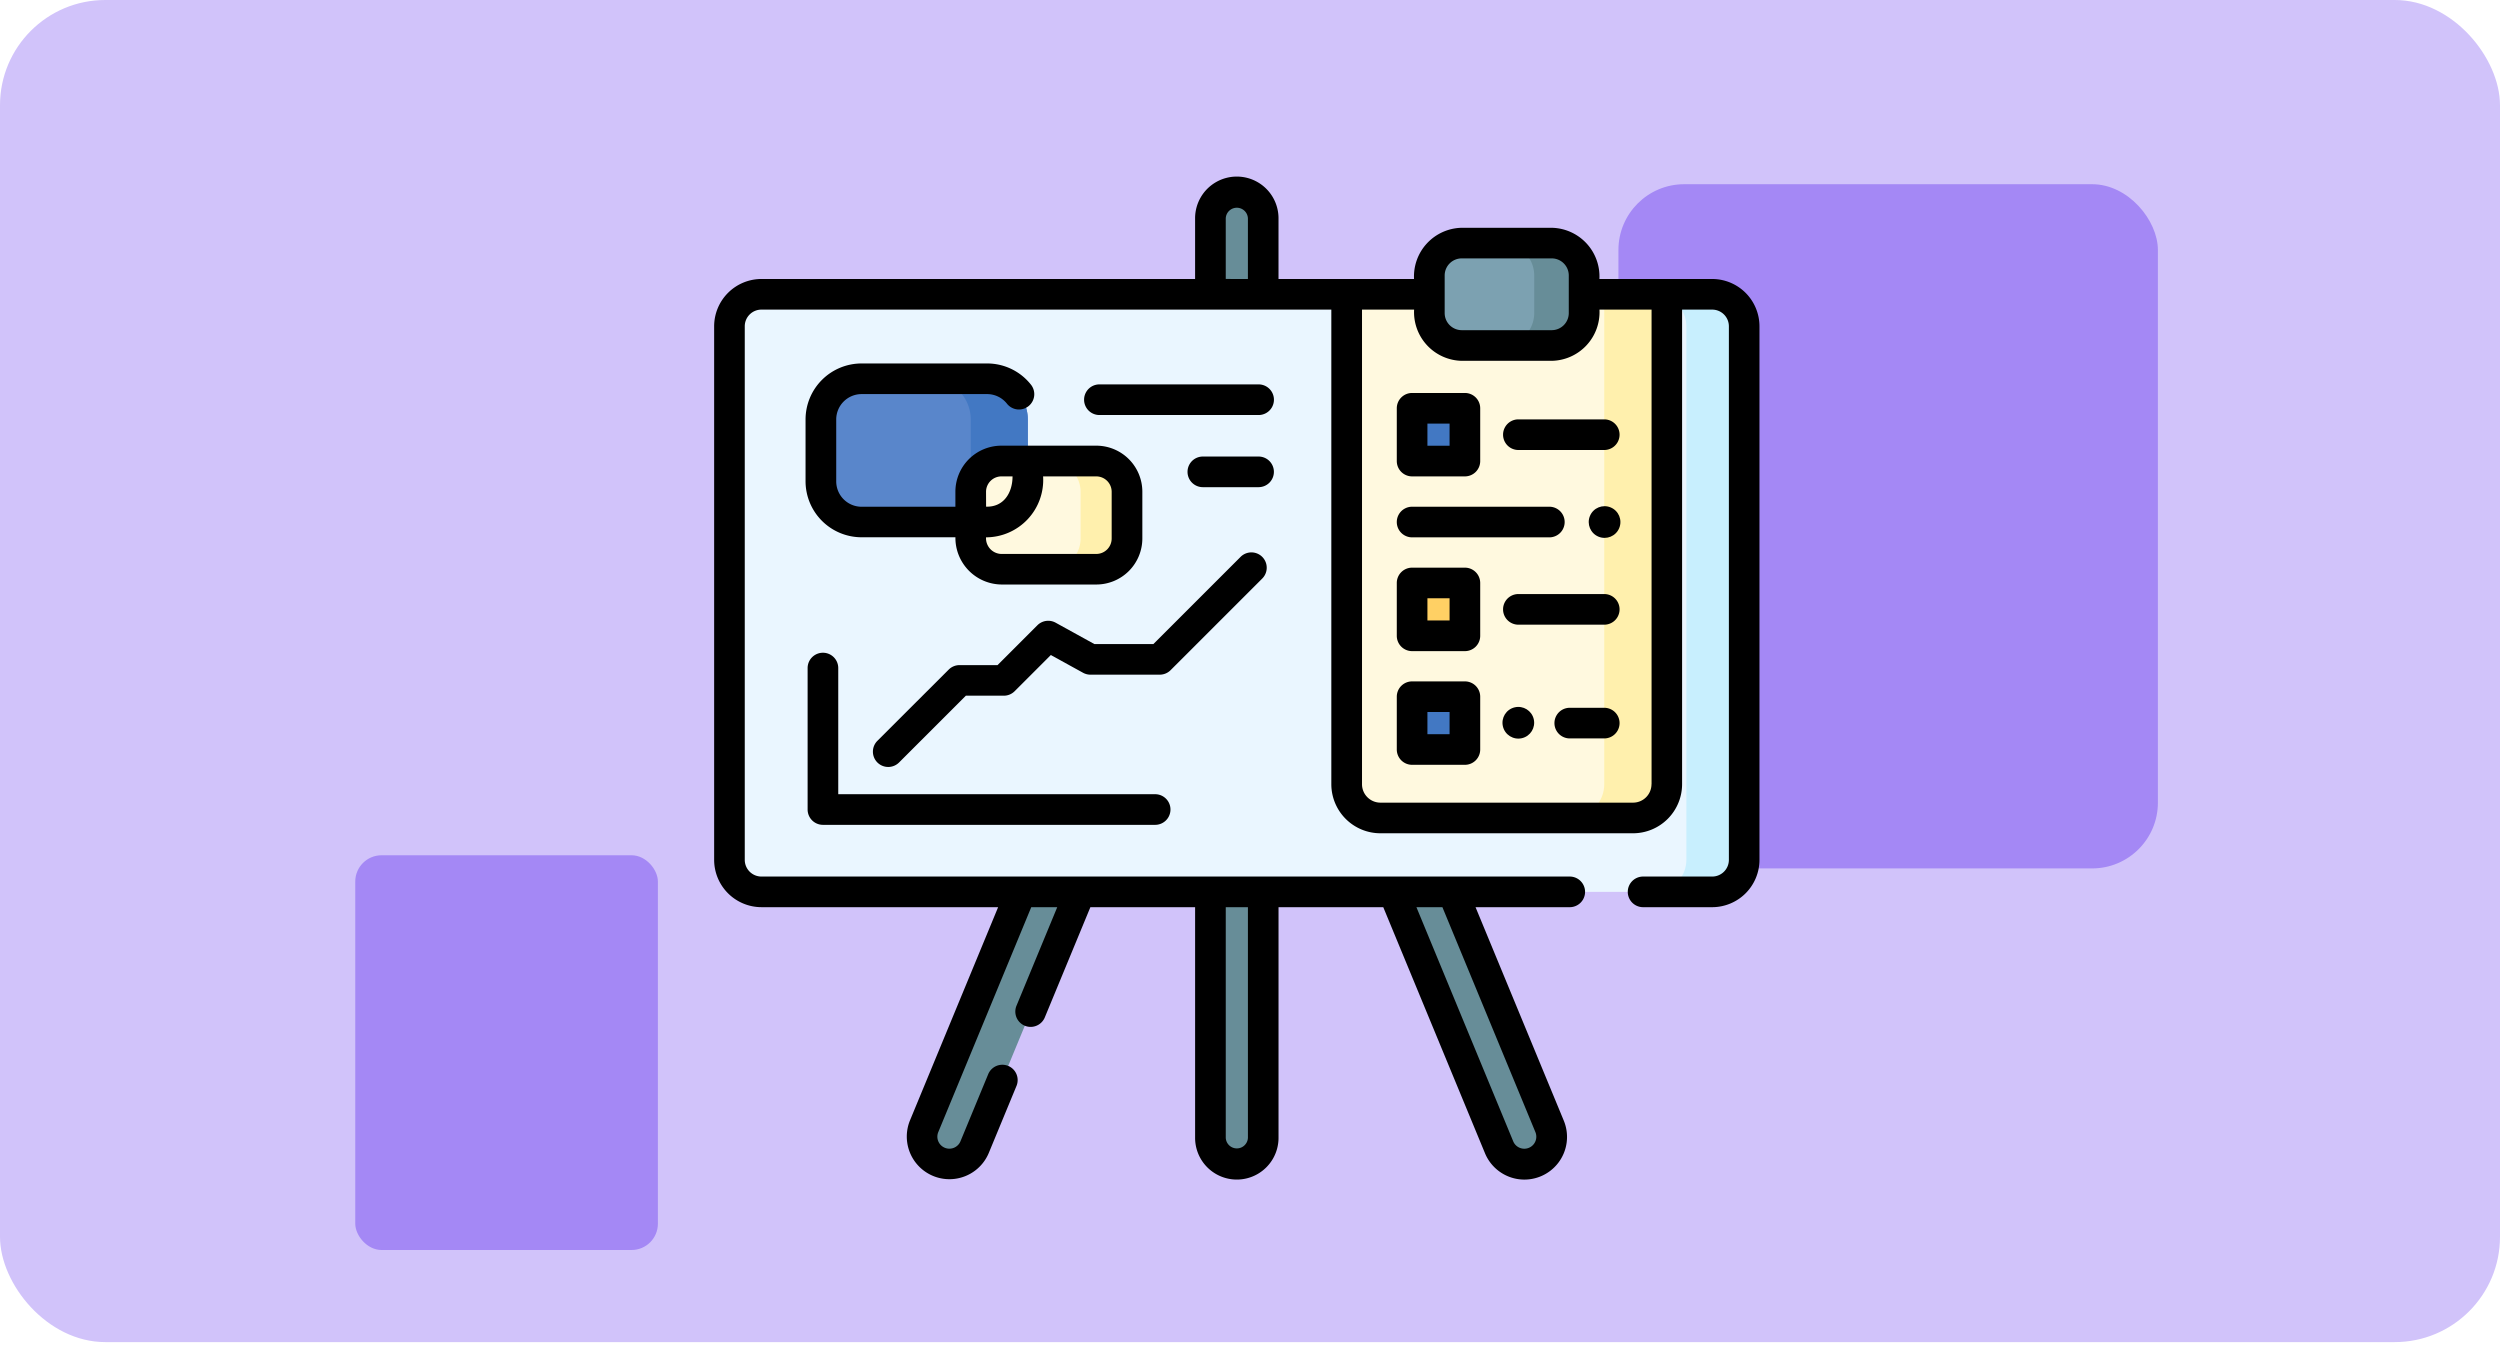<svg xmlns="http://www.w3.org/2000/svg" xmlns:xlink="http://www.w3.org/1999/xlink" width="190" height="104" viewBox="0 0 190 104">
  <defs>
    <filter id="Rectángulo_35374" x="114" y="5" width="59" height="70" filterUnits="userSpaceOnUse">
      <feOffset dy="3" input="SourceAlpha"/>
      <feGaussianBlur stdDeviation="3" result="blur"/>
      <feFlood flood-opacity="0.161"/>
      <feComposite operator="in" in2="blur"/>
      <feComposite in="SourceGraphic"/>
    </filter>
    <filter id="Rectángulo_35375" x="18" y="56" width="41" height="48" filterUnits="userSpaceOnUse">
      <feOffset dy="3" input="SourceAlpha"/>
      <feGaussianBlur stdDeviation="3" result="blur-2"/>
      <feFlood flood-opacity="0.161"/>
      <feComposite operator="in" in2="blur-2"/>
      <feComposite in="SourceGraphic"/>
    </filter>
  </defs>
  <g id="Grupo_95613" data-name="Grupo 95613" transform="translate(-180 -394)">
    <rect id="Rectángulo_33975" data-name="Rectángulo 33975" width="190" height="102" rx="8" transform="translate(180 394)" fill="#d1c3fa"/>
    <g transform="matrix(1, 0, 0, 1, 180, 394)" filter="url(#Rectángulo_35374)">
      <rect id="Rectángulo_35374-2" data-name="Rectángulo 35374" width="41" height="52" rx="5" transform="translate(123 11)" fill="#a488f5"/>
    </g>
    <g transform="matrix(1, 0, 0, 1, 180, 394)" filter="url(#Rectángulo_35375)">
      <rect id="Rectángulo_35375-2" data-name="Rectángulo 35375" width="23" height="30" rx="2" transform="translate(27 62)" fill="#a488f5"/>
    </g>
    <g id="plan-de-negocios" transform="translate(234.275 397.037)">
      <g id="Grupo_91597" data-name="Grupo 91597" transform="translate(1.164 11.547)">
        <g id="Grupo_91596" data-name="Grupo 91596" transform="translate(14.628)">
          <path id="Trazado_115621" data-name="Trazado 115621" d="M245.079,376.587a2.006,2.006,0,0,1-2.006-2.006v-18.7l2.006-.886,2.006.886v18.7A2.006,2.006,0,0,1,245.079,376.587Z" transform="translate(-221.146 -302.688)" fill="#678d98"/>
          <path id="Trazado_115622" data-name="Trazado 115622" d="M342.685,376.587a2.076,2.076,0,0,1-1.919-1.283l-8.028-19.419,1.489-.886,3,.886,7.372,17.832a2.076,2.076,0,0,1-1.919,2.869Z" transform="translate(-296.897 -302.688)" fill="#678d98"/>
          <path id="Trazado_115623" data-name="Trazado 115623" d="M103.845,376.587a2.076,2.076,0,0,0,1.919-1.283l8.028-19.419L111.579,355l-2.28.886-7.372,17.832A2.076,2.076,0,0,0,103.845,376.587Z" transform="translate(-101.767 -302.688)" fill="#678d98"/>
          <path id="Trazado_115624" data-name="Trazado 115624" d="M245.079,17.883a2.006,2.006,0,0,0-2.006,2.006v5.777l2.006.873,2.006-.873V19.889A2.006,2.006,0,0,0,245.079,17.883Z" transform="translate(-221.146 -17.883)" fill="#678d98"/>
        </g>
        <path id="Trazado_115625" data-name="Trazado 115625" d="M84.622,70.47v40.555a2.43,2.43,0,0,1-2.43,2.43H9.93a2.43,2.43,0,0,1-2.43-2.43V70.47a2.43,2.43,0,0,1,2.43-2.43H82.192A2.43,2.43,0,0,1,84.622,70.47Z" transform="translate(-7.5 -60.257)" fill="#eaf6ff"/>
        <path id="Trazado_115626" data-name="Trazado 115626" d="M467.328,70.47v40.555a2.43,2.43,0,0,1-2.43,2.43h-4.4a2.431,2.431,0,0,0,2.432-2.43V70.47a2.431,2.431,0,0,0-2.432-2.43h4.4A2.43,2.43,0,0,1,467.328,70.47Z" transform="translate(-390.206 -60.257)" fill="#c8effe"/>
        <path id="Trazado_115627" data-name="Trazado 115627" d="M68,112.5v4.7A3.092,3.092,0,0,1,64.9,120.3H55.361a3.091,3.091,0,0,1-3.091-3.091v-4.7a3.091,3.091,0,0,1,3.091-3.091H64.9A3.092,3.092,0,0,1,68,112.5Z" transform="translate(-45.323 -95.207)" fill="#5986cb"/>
        <path id="Trazado_115628" data-name="Trazado 115628" d="M113.17,112.5v4.7a3.092,3.092,0,0,1-3.093,3.091H105.74a3.092,3.092,0,0,0,3.093-3.091v-4.7a3.092,3.092,0,0,0-3.093-3.091h4.337A3.092,3.092,0,0,1,113.17,112.5Z" transform="translate(-90.496 -95.207)" fill="#4278c3"/>
        <path id="Trazado_115629" data-name="Trazado 115629" d="M137.546,152.055v3.552a2.334,2.334,0,0,1-2.335,2.334H128a2.333,2.333,0,0,1-2.334-2.334v-3.552A2.334,2.334,0,0,1,128,149.72h7.206A2.336,2.336,0,0,1,137.546,152.055Z" transform="translate(-107.333 -129.262)" fill="#fff9df"/>
        <path id="Trazado_115630" data-name="Trazado 115630" d="M170.291,152.055v3.552a2.334,2.334,0,0,1-2.335,2.334H164.43a2.333,2.333,0,0,0,2.334-2.334v-3.552a2.334,2.334,0,0,0-2.334-2.335h3.526A2.336,2.336,0,0,1,170.291,152.055Z" transform="translate(-140.078 -129.262)" fill="#fff0ad"/>
        <path id="Trazado_115631" data-name="Trazado 115631" d="M334.111,68.04v37.234a2.565,2.565,0,0,1-2.565,2.563h-19.2a2.564,2.564,0,0,1-2.563-2.563V68.04Z" transform="translate(-262.872 -60.257)" fill="#fff9df"/>
        <path id="Trazado_115632" data-name="Trazado 115632" d="M426.738,68.04v37.234a2.565,2.565,0,0,1-2.565,2.563h-4.755a2.563,2.563,0,0,0,2.564-2.563V68.04Z" transform="translate(-355.499 -60.257)" fill="#fff0ad"/>
        <path id="Trazado_115633" data-name="Trazado 115633" d="M362.047,45.424v2.855a2.463,2.463,0,0,1-2.463,2.464h-6.832a2.464,2.464,0,0,1-2.464-2.464V45.424a2.464,2.464,0,0,1,2.464-2.464h6.832A2.463,2.463,0,0,1,362.047,45.424Z" transform="translate(-297.096 -39.069)" fill="#7ca1b1"/>
        <path id="Trazado_115634" data-name="Trazado 115634" d="M392.022,45.424v2.855a2.463,2.463,0,0,1-2.463,2.464h-3.791a2.464,2.464,0,0,0,2.464-2.464V45.424a2.464,2.464,0,0,0-2.464-2.464h3.791A2.463,2.463,0,0,1,392.022,45.424Z" transform="translate(-327.07 -39.069)" fill="#678d98"/>
        <path id="Trazado_115635" data-name="Trazado 115635" d="M341.836,123.868h4.012v4.012h-4.012Z" transform="translate(-289.955 -107.422)" fill="#4278c3"/>
        <path id="Trazado_115636" data-name="Trazado 115636" d="M341.836,209.421h4.012v4.012h-4.012Z" transform="translate(-289.955 -179.699)" fill="#ffd064"/>
        <path id="Trazado_115637" data-name="Trazado 115637" d="M341.836,265.124h4.012v4.012h-4.012Z" transform="translate(-289.955 -226.758)" fill="#4278c3"/>
      </g>
      <g id="Grupo_91598" data-name="Grupo 91598" transform="translate(0 10.383)">
        <path id="Trazado_115638" data-name="Trazado 115638" d="M75.855,18.166H67.28a3.7,3.7,0,0,0-3.628-3.891H56.82a3.7,3.7,0,0,0-3.628,3.891h-10.3V13.553a3.17,3.17,0,1,0-6.34,0v4.613H3.594A3.6,3.6,0,0,0,0,21.76V62.314a3.6,3.6,0,0,0,3.594,3.594H21.583L14.876,82.132a3.24,3.24,0,0,0,5.988,2.476l2.124-5.138a1.164,1.164,0,0,0-2.151-.889l-2.124,5.138a.913.913,0,0,1-1.686-.7L24.1,65.909h1.975l-3.106,7.512a1.164,1.164,0,0,0,2.151.889l3.473-8.4h7.96V83.44a3.17,3.17,0,1,0,6.34,0V65.909h7.96l7.731,18.7a3.24,3.24,0,0,0,5.989-2.476L57.866,65.909h7.16a1.164,1.164,0,1,0,0-2.328H3.594a1.268,1.268,0,0,1-1.267-1.267V21.76a1.268,1.268,0,0,1,1.267-1.267H46.906v36.07a3.733,3.733,0,0,0,3.729,3.729h19.2a3.733,3.733,0,0,0,3.729-3.729V20.494h2.289a1.268,1.268,0,0,1,1.267,1.267V62.314a1.268,1.268,0,0,1-1.267,1.267H70.6a1.164,1.164,0,0,0,0,2.328h5.251a3.6,3.6,0,0,0,3.594-3.594V21.76a3.6,3.6,0,0,0-3.594-3.594ZM55.348,65.909l7.075,17.113a.913.913,0,0,1-1.686.7l-7.363-17.81Zm-14.781,0V83.44a.843.843,0,0,1-1.684,0V65.909ZM55.52,17.9a1.3,1.3,0,0,1,1.3-1.3h6.832a1.3,1.3,0,0,1,1.3,1.3v2.856a1.3,1.3,0,0,1-1.3,1.3H56.82a1.3,1.3,0,0,1-1.3-1.3Zm-16.638.264V13.553a.843.843,0,0,1,1.684,0v4.613Zm32.356,38.4a1.4,1.4,0,0,1-1.4,1.4h-19.2a1.4,1.4,0,0,1-1.4-1.4V20.494h3.959a3.7,3.7,0,0,0,3.628,3.892h6.832a3.7,3.7,0,0,0,3.628-3.892h3.959v36.07Z" transform="translate(0 -10.383)"/>
        <path id="Trazado_115639" data-name="Trazado 115639" d="M46.934,256.668H72.185a1.164,1.164,0,1,0,0-2.328H48.1v-9.588a1.164,1.164,0,0,0-2.328,0V255.5A1.164,1.164,0,0,0,46.934,256.668Z" transform="translate(-38.668 -207.4)"/>
        <path id="Trazado_115640" data-name="Trazado 115640" d="M107.417,196.366a1.164,1.164,0,0,0-1.646-1.646l-6.637,6.637H94.649L91.7,199.73a1.164,1.164,0,0,0-1.384.2l-3.027,3.027H84.4a1.163,1.163,0,0,0-.823.341L78.169,208.7a1.164,1.164,0,1,0,1.646,1.646l5.065-5.065h2.886a1.163,1.163,0,0,0,.823-.341l2.75-2.75,2.45,1.349a1.164,1.164,0,0,0,.561.144h5.267a1.163,1.163,0,0,0,.823-.341Z" transform="translate(-65.751 -165.828)"/>
        <path id="Trazado_115641" data-name="Trazado 115641" d="M335.5,122.708h4.012a1.164,1.164,0,0,0,1.164-1.164v-4.012a1.164,1.164,0,0,0-1.164-1.164H335.5a1.164,1.164,0,0,0-1.164,1.164v4.012A1.164,1.164,0,0,0,335.5,122.708Zm1.164-4.012h1.684v1.684h-1.684Z" transform="translate(-282.455 -99.922)"/>
        <path id="Trazado_115642" data-name="Trazado 115642" d="M339.512,201.92H335.5a1.164,1.164,0,0,0-1.164,1.164V207.1a1.164,1.164,0,0,0,1.164,1.164h4.012a1.164,1.164,0,0,0,1.164-1.164v-4.012A1.164,1.164,0,0,0,339.512,201.92Zm-1.164,4.012h-1.684v-1.684h1.684Z" transform="translate(-282.455 -172.198)"/>
        <path id="Trazado_115643" data-name="Trazado 115643" d="M339.512,257.624H335.5a1.164,1.164,0,0,0-1.164,1.164V262.8a1.164,1.164,0,0,0,1.164,1.164h4.012a1.164,1.164,0,0,0,1.164-1.164v-4.012A1.164,1.164,0,0,0,339.512,257.624Zm-1.164,4.012h-1.684v-1.684h1.684Z" transform="translate(-282.455 -219.258)"/>
        <path id="Trazado_115644" data-name="Trazado 115644" d="M387.553,129.294a1.164,1.164,0,1,0,0,2.328h6.526a1.164,1.164,0,1,0,0-2.328Z" transform="translate(-326.431 -110.842)"/>
        <path id="Trazado_115645" data-name="Trazado 115645" d="M394.079,214.848h-6.526a1.164,1.164,0,1,0,0,2.328h6.526a1.164,1.164,0,1,0,0-2.328Z" transform="translate(-326.431 -183.12)"/>
        <path id="Trazado_115646" data-name="Trazado 115646" d="M415.339,270.551h-2.621a1.164,1.164,0,0,0,0,2.328h2.621a1.164,1.164,0,0,0,0-2.328Z" transform="translate(-347.691 -230.179)"/>
        <path id="Trazado_115647" data-name="Trazado 115647" d="M335.5,174.4H345.93a1.164,1.164,0,1,0,0-2.328H335.5a1.164,1.164,0,1,0,0,2.328Z" transform="translate(-282.455 -146.981)"/>
        <circle id="Elipse_5232" data-name="Elipse 5232" cx="1.204" cy="1.204" r="1.204" transform="translate(59.669 40.615) rotate(-13.3)"/>
        <circle id="Elipse_5233" data-name="Elipse 5233" cx="1.204" cy="1.204" r="1.204" transform="translate(66.099 26.906) rotate(-67.486)"/>
        <path id="Trazado_115648" data-name="Trazado 115648" d="M194.434,112.167h-12.1a1.164,1.164,0,0,0,0,2.328h12.1a1.164,1.164,0,1,0,0-2.328Z" transform="translate(-153.054 -96.373)"/>
        <path id="Trazado_115649" data-name="Trazado 115649" d="M238.4,148.664a1.164,1.164,0,0,0-1.164-1.164H233a1.164,1.164,0,1,0,0,2.328h4.241A1.164,1.164,0,0,0,238.4,148.664Z" transform="translate(-195.859 -126.223)"/>
        <path id="Trazado_115650" data-name="Trazado 115650" d="M49.024,104.238h9.543a1.922,1.922,0,0,1,1.5.719,1.164,1.164,0,1,0,1.811-1.462,4.24,4.24,0,0,0-3.314-1.585H49.024a4.26,4.26,0,0,0-4.255,4.255v4.7a4.26,4.26,0,0,0,4.255,4.255h7.135a3.542,3.542,0,0,0,3.5,3.59h7.206a3.5,3.5,0,0,0,3.5-3.5v-3.552a3.5,3.5,0,0,0-3.5-3.5H59.657a3.5,3.5,0,0,0-3.5,3.5V112.8H49.024A1.93,1.93,0,0,1,47.1,110.87v-4.7A1.93,1.93,0,0,1,49.024,104.238Zm19.01,7.426v3.552a1.172,1.172,0,0,1-1.171,1.171H59.657a1.193,1.193,0,0,1-1.171-1.262,4.36,4.36,0,0,0,4.337-4.632h4.04A1.172,1.172,0,0,1,68.034,111.664Zm-9.548,0a1.172,1.172,0,0,1,1.171-1.171H60.5c0,1.211-.646,2.344-2.01,2.3Z" transform="translate(-37.822 -87.707)"/>
      </g>
    </g>
  </g>
</svg>
